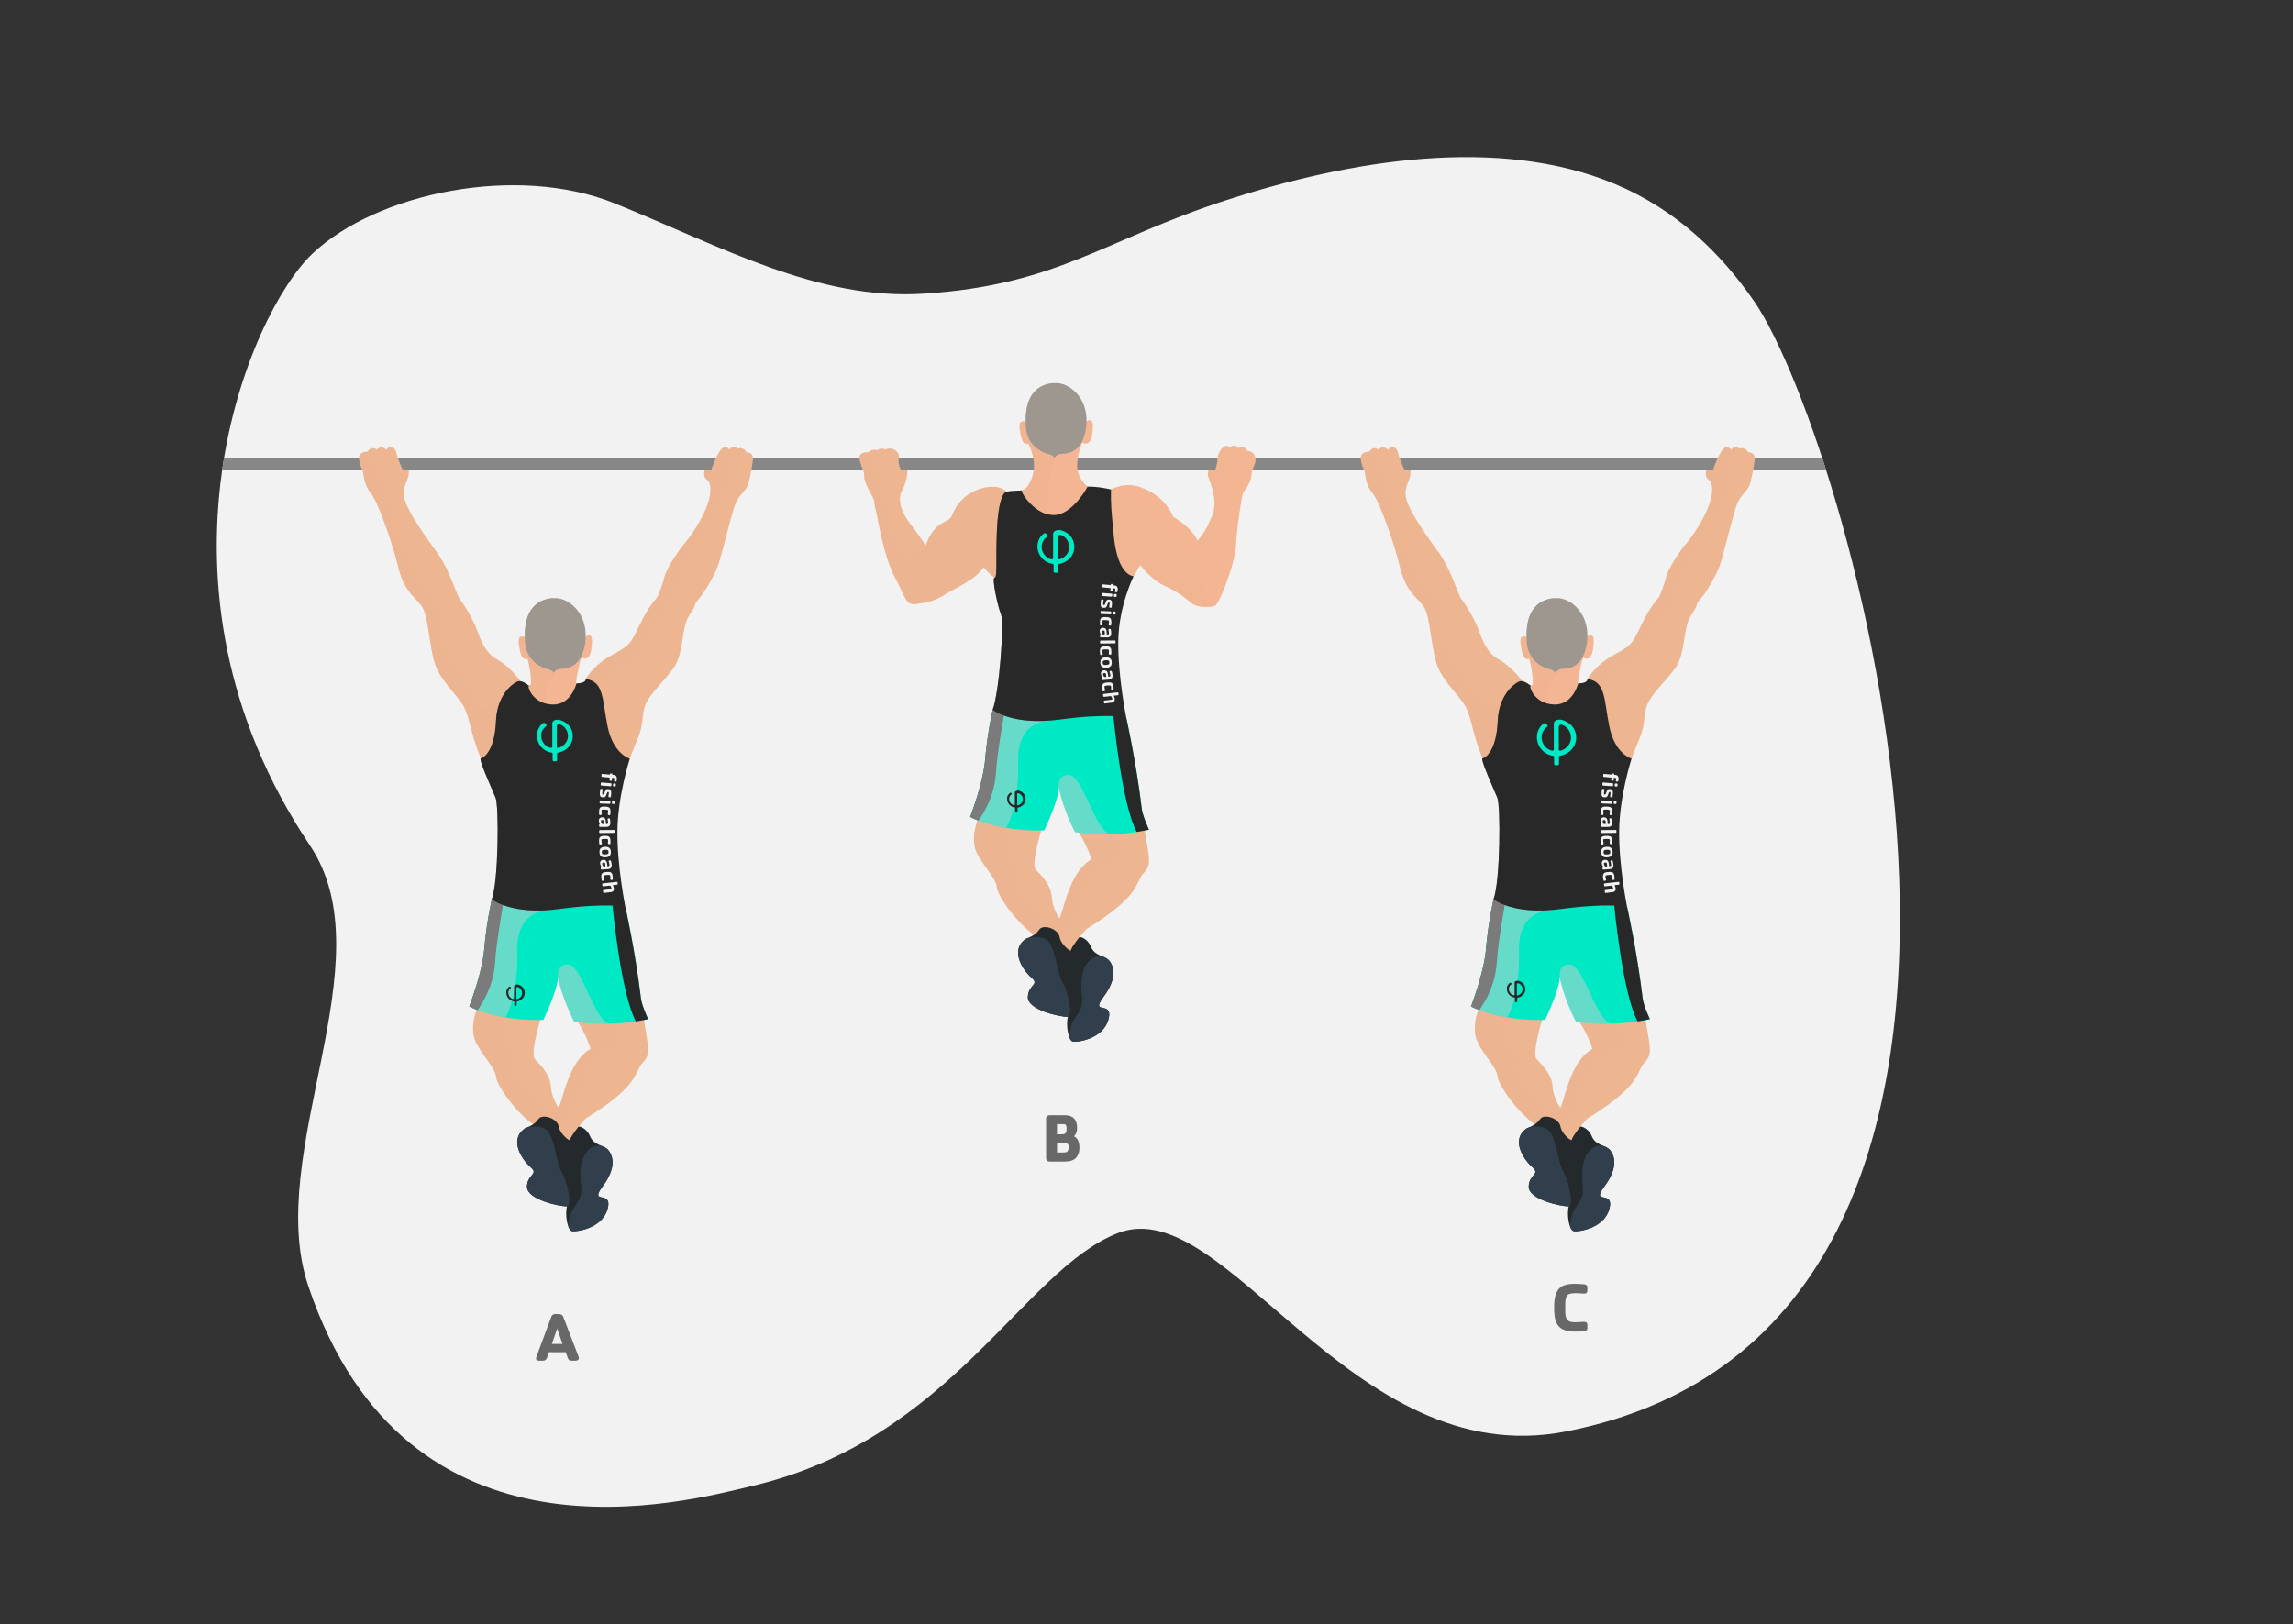 <svg xmlns="http://www.w3.org/2000/svg" xmlns:xlink="http://www.w3.org/1999/xlink" viewBox="0 0 1524.5 1080"><rect x="0" y="0" width="1524.5" height="1080" fill="#333333" stroke="none"/><defs><style>.a,.e{fill:none;}.b{isolation:isolate;}.c{fill:#f2f2f2;}.d{clip-path:url(#a);}.e{stroke:#878787;stroke-linecap:round;stroke-miterlimit:10;stroke-width:8px;}.f{fill:#f4b592;}.g,.i{fill:#edb590;}.h{fill:#24292c;}.i,.l,.m,.p,.q{mix-blend-mode:multiply;}.i,.l,.m,.q{opacity:0.5;}.j{fill:#00e9c5;}.k,.m{fill:#282828;}.l,.r{fill:#cecece;}.n,.p{fill:#9e978f;}.o{fill:#313f4c;}.s{fill:#686868;}</style><clipPath id="a"><path class="a" d="M743.23,820C815,791.94,898.11,979.62,1040.68,952c360-69.75,190.2-657.8,125.65-751.49-21.47-31.16-51-60.78-92.87-78.24C996,90,897.07,106.58,815.44,133.06S703,189.72,613.78,195.3c-70.36,4.39-133.77-31.19-204.94-60-65.35-26.43-158.31-7-201.07,33.34-41.86,39.49-118.55,219.08-1.67,393.66,51.67,77.18-31.07,204-1.14,292.91C270.54,1050.14,456.47,998.49,500.72,988,633.17,956.6,679.9,844.77,743.23,820Z"/></clipPath></defs><g class="b"><path class="c" d="M743.23,820C815,791.94,898.11,979.62,1040.68,952c360-69.75,190.2-657.8,125.65-751.49-21.47-31.16-51-60.78-92.87-78.24C996,90,897.07,106.58,815.44,133.06S703,189.72,613.78,195.3c-70.36,4.39-133.77-31.19-204.94-60-65.35-26.43-158.31-7-201.07,33.34-41.86,39.49-118.55,219.08-1.67,393.66,51.67,77.18-31.07,204-1.14,292.91C270.54,1050.14,456.47,998.49,500.72,988,633.17,956.6,679.9,844.77,743.23,820Z"/><g class="d"><line class="e" x1="146" y1="308.38" x2="1261.25" y2="308.38"/><path class="f" d="M738.64,325.47s8.86-5,18.42-1.87,18.56,9.52,22.88,20c0,0,12.18,6.92,16.31,15.93,0,0,5.25-6.17,7.13-10.86s6-9.75,3.18-21.38S802,317,803.69,312.38h4.37a34.47,34.47,0,0,0,1.56-8c.13-3.63,5.13-10.63,7.63-6.63,0,0,3.25-3.13,5.87.25,0,0,4.26-2.12,6.13,1.88a5.07,5.07,0,0,1,5.25,4.24c1.12,4.63-1.88,5.5-2.5,12s-5.25,10-5.88,12.63-3.81,22.08-4.37,34-11.06,38.83-13.87,40-11.63,1.33-15-1.27-9.19-7.85-18.19-11.79S758,375.69,758,375.69l-4.31,7.5-10.52-.75L733.25,368l1.36-38.06Z"/><path class="g" d="M669.25,326.93s-4.63-5.43-16.25-2.24a29.08,29.08,0,0,0-19.88,17.8c-2.24,6.2-11.43,2.53-17.62,20.3,0,0-5.06-7.73-10.31-14.48s-8.44-14.62-6-21c0,0,4.4-7.23,4-15H599a11.32,11.32,0,0,1-1.41-7.81c.76-4.75-5.12-7.75-9.24-5.38,0,0-1.13-1.87-5.38.26a5.71,5.71,0,0,0-5.75,1.5s-5.87-.63-5.75,3.62,3.25,8.75,3.12,11.75,1.76,7.25,4.76,12.63,1.12,3.24,2.87,10,4.94,29.87,12.81,45.06,7.32,18.7,14.63,17.6,11.43-1.78,18.75-6.32,20.62-10.16,25.5-18a54.07,54.07,0,0,0,7.31,6.93C665.38,387.31,669.25,326.93,669.25,326.93Z"/><path class="h" d="M384.8,749.09s4.95.47,7.58,6.66,9.18,5.63,12,9,6,11.06-3.57,24,6.57,2.06,3.19,15-19.88,15.37-23.44,15-5-11.81-3.56-16.5-2.44-38.06-2.44-38.06l4.5-15.1Z"/><path class="g" d="M317,671.46s-4,9.54-1.76,18.29,14,19.75,14.5,26,13.5,24,24.25,31.5,17.46-10.54,17.46-10.54a29.15,29.15,0,0,1-5.21-14.21c-.5-8-7-14.5-10.5-18s3.5-26.22,3.5-26.22S328.28,663.93,317,671.46Z"/><path class="i" d="M369.11,741.46s-19.11-7.08-26.1-24,5.87-16.13,5.87-16.13c-6.88-3.13-9.76,5.62-12.83-6s0-18.86,0-18.86a34.61,34.61,0,0,0,2.54-5.48c-8.15-2-16.7-2.84-21.58.42,0,0-4,9.54-1.76,18.29s14,19.75,14.5,26,13.5,24,24.25,31.5c7,4.88,12.28-1,15.11-5.79Z"/><path class="g" d="M384,679.25a76.85,76.85,0,0,1,8.75,18.25C379,705.25,375,727.75,372,735.5s-12.75,11-12.75,11l19.5,12c2.25-6,10.75-14.75,10.75-14.75,36.75-22.75,31.5-30.25,38-37.25,5.5-5.93,3.39-9.79.33-30Z"/><path class="i" d="M392.75,697.5C379,705.25,375,727.75,372,735.5a17.53,17.53,0,0,1-6.59,7.8c.27,4.9,1.6,9.34,6,5.78,8.33-6.68,12.66-23.7,17.54-38s21.38-13.5,21.38-13.5c-3.38-2.24-10.88-2.24-10.88-2.24a19.09,19.09,0,0,1,12,0s3-11.26-6.75-14.65a9.1,9.1,0,0,1-3.51-2.55L384,679.25A76.85,76.85,0,0,1,392.75,697.5Z"/><path class="g" d="M346,453s-6.45-9.5-15.95-14.75-11.75-18-15.5-25.25-6.5-11.62-8.75-14.44-7.13-20.06-15.19-31.12S269.38,338,268.62,329.75s3.57-9.75,3.19-17.44h-4.06s-3.25-6.69-4.25-11.19-5.25-4.74-6.5-1.87c0,0-3.38-3.87-6.5-.13,0,0-3.25-3.24-6,1.26,0,0-6-.26-5.75,4.5s2.63,7.37,3,11A23,23,0,0,0,247,328.5c3.88,5,13.19,29.75,17.88,48.88s13.87,20.43,17.06,28.68,3.75,24.75,7.5,36,16.5,21.75,19.87,29.63,4.19,17.69,10.44,32.56,18.44-20,18.44-20Z"/><path class="i" d="M333.19,465c-15.31,18.21-17.69-3.59-33.07-23.85s-3-32.62-16.5-47.24-22.5-41.26-25.12-52.13-5.62-24.75-9.75-31.13A14.67,14.67,0,0,1,247,298.14a4.75,4.75,0,0,0-2.47,2.24s-6-.26-5.75,4.5,2.63,7.37,3,11A23,23,0,0,0,247,328.5c3.88,5,13.19,29.75,17.88,48.88s13.87,20.43,17.06,28.68,3.75,24.75,7.5,36,16.5,21.75,19.87,29.63,4.19,17.69,10.44,32.56c4.1,9.75,10.75-1.88,14.84-11C338.86,475.34,342.78,453.55,333.19,465Z"/><path class="g" d="M389.37,451.5A49,49,0,0,1,406.25,436c11.5-6.5,12.25-6.25,18.5-19.25s10-16.75,11.75-19S440.75,387.5,442,383s8-15.5,13.5-22,15.75-22.25,16.75-33.5-5.69-6.38-3.69-15.12H473s5.06-15.07,8.81-14.88,2.81,2.06,2.81,2.06,2.63-4.31,5.63-1.12a4.42,4.42,0,0,1,6,2.44s4.87-.76,4.31,5.06a113.74,113.74,0,0,1-3,15.56c-1.12,4.88-6.56,7.31-9.18,15s-8.63,32.81-11.07,39.75-9.75,18.94-13.12,22.5-.19,2.06-5.81,10.31-3.57,25.5-10.5,35.06-17.26,18.57-19.32,26.26-.56,11.24-4.87,21.56-4.94,12.56-4.94,12.56l-8.75-.94-10.88-25.12Z"/><path class="j" d="M426.12,663.88c-3.74-31.5-10.37-60.88-10.37-60.88s-28.69-13.33-40.53-3.2l0-.3L327,598a269.84,269.84,0,0,0-5,32.75c-1.25,16-10,38.5-10,38.5s17.75,9.75,49.25,9c0,0,9.75-20.25,9.75-28.75,2.5,14,10.74,29.82,10.74,29.82a140.18,140.18,0,0,0,49.17-1.57S426.7,668.7,426.12,663.88Z"/><path class="k" d="M327,598a269.84,269.84,0,0,0-5,32.75c-1.25,16-10,38.5-10,38.5a48.6,48.6,0,0,0,5.61,2.44c9.48-14.05,11.12-24.52,11.77-34.43.58-9,4.11-30.08,5.65-39Z"/><path class="i" d="M490.25,298.44c-3-3.19-5.63,1.12-5.63,1.12s.94-1.87-2.81-2.06S473,312.38,473,312.38h-4.44c-2,8.74,4.69,3.87,3.69,15.12S461,354.5,455.5,361s-12.25,17.5-13.5,22-3.75,12.5-5.5,14.75-5.5,6-11.75,19-7,12.75-18.5,19.25a49,49,0,0,0-16.88,15.5l3.9,10.77a27.55,27.55,0,0,0,4.63-5.7c18.27-28.06,17-2.69,27.48-26.69s17.62-21.76,22.12-39,25.88-50.26,31.12-59.26,1.13-14.24,4.88-24.37S490.25,298.44,490.25,298.44Z"/><path class="k" d="M426.12,663.88c-3.74-31.5-10.37-60.88-10.37-60.88s-2-.94-5.21-2.13l-3.3,1.33s5.39,58.3,15.51,77h0c5.14-.75,8.16-1.5,8.16-1.5S426.7,668.7,426.12,663.88Z"/><path class="l" d="M343.87,633.12c-.87-29.62,21.88-27.63,21.88-27.63-5.54-1.44-8.78-3.73-10.55-6.61L327,598a269.84,269.84,0,0,0-5,32.75c-1.25,16-10,38.5-10,38.5s8.46,4.64,24.05,7.27C336.06,676.51,344.75,662.73,343.87,633.12Z"/><path class="k" d="M351.78,456.12s-4.29-3.62-6.91-3.12-14.37,7.75-15.12,26.75-8,24.5-10,24.5,7.5,20.75,9.75,26.25,2,55.25-2.5,67.5c0,0,13,10.75,44.75,6.5s44-1.5,44-1.5-5.5-27-5.25-50.5,8.25-48,8.25-48-11-3-14.75-21.25-2.25-30-14.63-31.75c0,0,.88,2.75-6.12,3S351.78,456.12,351.78,456.12Z"/><path class="m" d="M351.78,456.12s-4.29-3.62-6.91-3.12-14.37,7.75-15.12,26.75-8,24.5-10,24.5,7.5,20.75,9.75,26.25,2,55.25-2.5,67.5c0,0,11.09,9.15,37.76,7.22-22.47-6.61-3.95-28.23-8.5-46.34-4.61-18.38-2.88-27,8.74-41.63s1-31.75-1.75-48.73c-1.14-7-.6-10.7.46-13Z"/><path class="f" d="M349,423.75s-5-2.75-4,4.5,2.25,11,5.75,9.75c0,0,2.75,9.75,2.25,16.75,0,0,.19,1-1.22,1.37s2.47,11.76,15.22,12.38,16.25-14,16.25-14-.37-.38,0-2.62,2.37-13.88,3.63-14.5c0,0,4.87,3.37,6.24-5.5s-.25-10.9-3.75-8.64S349,423.75,349,423.75Z"/><path class="i" d="M345,428.25c1,7.25,2.25,11,5.75,9.75,0,0,2.75,9.75,2.25,16.75,0,0,.19,1-1.22,1.37-1.25.34,1.7,9.41,11.38,11.82-2.49-16.32,4.35-13.77,4.84-20.44s-8-7-11.25-22.25c-.09-.4-.15-.8-.22-1.2-4.45-.15-7.53-.3-7.53-.3S344,421,345,428.25Z"/><path class="n" d="M349.25,427.5s0,12.75,14.25,17.25c0,0,4.25.75,4.5,2.75a6.69,6.69,0,0,1,5.5-2.75c3.75,0,14.25-1.5,15.75-19.25s-11-27.75-20-27.75S347,402.5,349.25,427.5Z"/><path class="h" d="M349.44,750.12s6-1.87,8.44-5.81,12.58-.78,13.58,4.77,7.29,9.42,7.29,9.42l2-3.87s2.63.56,0,7.49-.76,12.19-.38,18.76,2.24,21.37-3.38,21.37-26.81-4.69-26.62-13.13,8.06-8.06,2.43-12.93S337.78,757.65,349.44,750.12Z"/><path class="o" d="M373.44,779.38c-3.56-5.82-4.13-19.5-8.63-26.26-4.25-6.38-14.21-3.37-15.27-3l-.1,0c-11.66,7.53-2.25,21.19,3.37,26.07s-2.25,4.5-2.43,12.93,21,13.13,26.62,13.13C380.56,801.12,377,785.19,373.44,779.38Z"/><path class="o" d="M404.38,764.75a10.31,10.31,0,0,0-4.07-2.58,9.21,9.21,0,0,0-9.41,3c-4.15,4.69-5.84,11.07-4.52,23.82S378.43,800,378,816h0c.66,1.56,1.52,2.62,2.56,2.73,3.56.37,20.06-2.06,23.44-15s-12.75-2.06-3.19-15S407.19,768.12,404.38,764.75Z"/><path class="p" d="M349.25,427.5s0,12.75,14.25,17.25c0,0,4.25.75,4.5,2.75.5-6.75-8-7-11.25-22.25s10.73-27.44,10.73-27.44h0C358.62,398.44,347.14,404.09,349.25,427.5Z"/><g class="q"><path class="r" d="M371,649.5l-.1,1.63A16.15,16.15,0,0,0,371,649.5Z"/><path class="r" d="M378,641.38c-8.38-.38-7,8.12-7,8.12,2.5,14,10.74,29.82,10.74,29.82a135.77,135.77,0,0,0,23,1.41C395,677.34,386.37,641.75,378,641.38Z"/></g><path class="c" d="M408.27,519.3a3.65,3.65,0,0,1,.13-.55,5.52,5.52,0,0,0,.11-.71c0-.17,0-.44-.1-.56a4.92,4.92,0,0,0-1.48-.23c-.05.5-.09,1-.13,1.5,0,.33-.1.5-.46.47l-.58-.05c-.44,0-.56-.15-.52-.59s.08-1,.13-1.48l-4.88-.44c-.39,0-.66-.12-.62-.6l.09-1c0-.41.28-.43.62-.4l4.95.47c0-.15,0-.31.05-.46,0-.33.28-.34.55-.31l.64.06c.52,0,.37.46.34.86l.6,0a2.85,2.85,0,0,1,1.71.56,3,3,0,0,1,.64,2.65c0,.29-.09,1-.4,1.22a.58.58,0,0,1-.32,0h-.1C408.94,519.81,408.23,519.75,408.27,519.3Zm-.7,3.05c0-.19,0-.38,0-.57.05-.54.14-.79.74-.75l.52,0c.47,0,.64.25.6.71,0,.24,0,.47-.05.71a.6.6,0,0,1-.61.56h-.09l-.52,0C407.78,523,407.54,522.82,407.57,522.35Zm-8.19-.62c0-.19,0-.38.05-.58,0-.55.14-.81.73-.76l5.81.45c.47,0,.63.25.6.72l-.06.71a.59.59,0,0,1-.6.57h-.1l-5.8-.43c-.42,0-.66-.19-.63-.67Z"/><path class="c" d="M398.83,527.25a16.12,16.12,0,0,1,.24-2.19c.1-.46.3-.42.72-.39l.27,0c.32,0,.68.08.65.49a7.27,7.27,0,0,1-.14.79c-.08.52-.14,1-.17,1.59s0,.77.5.8a.85.85,0,0,0,.5-.06,10.88,10.88,0,0,0,.69-1.68,8.26,8.26,0,0,1,.4-.85,1.61,1.61,0,0,1,1.75-1c2.3.15,2.16,1.72,2.05,3.57a10.36,10.36,0,0,1-.1,1.12c-.07.54-.19.75-.77.72s-.92,0-.89-.61c0-.26.07-.53.1-.79a12.1,12.1,0,0,0,.14-1.21c0-.57.12-.88-.53-.92a.39.39,0,0,0-.3.06,8.49,8.49,0,0,0-.8,1.87c-.45,1.17-.87,1.71-2.18,1.64C398.94,530.16,398.72,529.15,398.83,527.25Z"/><path class="c" d="M406.88,534l0-.56c0-.54.11-.8.7-.77l.53,0c.47,0,.64.23.62.69l0,.71a.59.59,0,0,1-.6.57h-.08l-.52,0C407.11,534.63,406.86,534.46,406.88,534Zm-8.2-.35,0-.57c0-.56.11-.81.7-.79l5.82.27c.48,0,.64.23.62.69l0,.72a.59.59,0,0,1-.6.57h-.08l-5.81-.23c-.42,0-.67-.17-.65-.65Z"/><path class="c" d="M398.31,541.08c0-.44,0-.88,0-1.31.09-3,1.12-3.49,3.89-3.39s3.76.64,3.68,3.58a11,11,0,0,1-.1,1.28c-.06.45,0,.83-.53.82h0c-.37,0-1.17,0-1.15-.57a3.81,3.81,0,0,1,.07-.59,13.9,13.9,0,0,0,.16-1.43c0-.64-.1-.76-.68-.91a6.8,6.8,0,0,0-1.49-.16,11.39,11.39,0,0,0-1.43,0c-.68.05-.76.28-.77,1a10.13,10.13,0,0,0,.08,1.46,4,4,0,0,1,0,.6.46.46,0,0,1-.15.37,2.87,2.87,0,0,1-1,.16C398.32,541.92,398.35,541.56,398.31,541.08Z"/><path class="c" d="M398.35,549.29v-.86c0-.36.22-.45.54-.45a4.27,4.27,0,0,1-.72-2.28,2,2,0,0,1,2.25-2.17c1.63,0,2.17,1,2.31,2.51a14,14,0,0,1,.1,1.94c.6,0,1.44.09,1.44-.76A10,10,0,0,0,404,545a1.14,1.14,0,0,1,0-.37c0-.53.52-.43.9-.42a.54.54,0,0,1,.62.43,11.42,11.42,0,0,1,.27,2.48,3,3,0,0,1-.69,2.16,3.53,3.53,0,0,1-2.42.58H399C398.56,549.91,398.35,549.75,398.35,549.29Zm3.15-1.3c0-.25,0-.51,0-.75a7.7,7.7,0,0,0,0-1c-.09-.64-.29-.9-.94-.91-.36,0-1,.06-1,.56a3.53,3.53,0,0,0,.73,2.06Z"/><path class="c" d="M398.37,553.37v-.55c0-.56.06-.82.66-.83l9-.07c.47,0,.64.19.64.66,0,.22,0,.45,0,.67a.57.57,0,0,1-.54.6H408l-9,.12C398.63,554,398.38,553.85,398.37,553.37Z"/><path class="c" d="M398.4,560.75c0-.43-.09-.87-.1-1.31-.08-3,.93-3.53,3.7-3.58s3.8.43,3.87,3.37c0,.43,0,.86,0,1.28s0,.83-.48.85h0c-.38,0-1.17,0-1.19-.51,0-.19,0-.39,0-.59a11.32,11.32,0,0,0,.08-1.43c0-.63-.14-.75-.72-.87a6.87,6.87,0,0,0-1.5-.08,13.94,13.94,0,0,0-1.43.1c-.67.07-.74.31-.72,1a11.69,11.69,0,0,0,.16,1.45,4.11,4.11,0,0,1,.08.6.4.4,0,0,1-.14.37,2.72,2.72,0,0,1-1,.22C398.45,561.6,398.47,561.23,398.4,560.75Z"/><path class="c" d="M398.58,566.82c-.13-2.57,1.28-3.6,3.62-3.69s3.82.79,3.94,3.32-1.25,3.53-3.61,3.67S398.7,569.42,398.58,566.82Zm5.56,1c.48-.3.44-.76.42-1.27s-.05-1-.54-1.22a3.83,3.83,0,0,0-1.74-.22,3.76,3.76,0,0,0-1.72.38c-.45.29-.43.77-.4,1.27s0,1,.52,1.24a3.73,3.73,0,0,0,1.75.18,4.06,4.06,0,0,0,1.71-.35Z"/><path class="c" d="M399.46,577.72c0-.29,0-.58-.07-.86s.19-.46.51-.49a4.16,4.16,0,0,1-.9-2.22,2,2,0,0,1,2.08-2.33c1.63-.11,2.24.85,2.49,2.32a13.84,13.84,0,0,1,.26,1.92c.6,0,1.44,0,1.37-.86a9.89,9.89,0,0,0-.46-2.16,1.35,1.35,0,0,1-.07-.36c0-.53.49-.47.87-.49a.54.54,0,0,1,.65.38,10.61,10.61,0,0,1,.46,2.45,3,3,0,0,1-.52,2.2,3.49,3.49,0,0,1-2.37.77l-3.61.29C399.72,578.31,399.5,578.18,399.46,577.72Zm3-1.53c0-.24,0-.5,0-.75a7.47,7.47,0,0,0-.12-1c-.13-.64-.35-.88-1-.83-.36,0-1,.13-1,.63a3.46,3.46,0,0,0,.89,2Z"/><path class="c" d="M400,585a11.14,11.14,0,0,1-.19-1.29c-.28-3,.69-3.59,3.45-3.82s3.82.17,4.09,3.1c0,.43.05.85.05,1.28s.07.83-.42.88h0c-.38,0-1.17.12-1.22-.42q0-.3,0-.6a11.37,11.37,0,0,0,0-1.43c-.06-.64-.19-.75-.79-.82a7.42,7.42,0,0,0-1.49,0c-.48.05-.95.11-1.42.19-.67.13-.72.37-.66,1a11.41,11.41,0,0,0,.26,1.44q.07.3.12.6a.48.48,0,0,1-.11.38,2.9,2.9,0,0,1-1,.28C400.08,585.85,400.08,585.49,400,585Z"/><path class="c" d="M401,593.3c0-.27-.07-.54-.1-.81-.05-.44.22-.59.6-.63l3.79-.45c.21,0,1-.09,1.15-.24a.63.63,0,0,0,.06-.5,3.3,3.3,0,0,0-.89-1.76l-4.4.49c-.42.05-.68,0-.74-.52,0-.27-.05-.54-.08-.81-.05-.42.16-.58.52-.62l9-1c.48,0,.66.12.71.59,0,.22.05.44.07.67a.55.55,0,0,1-.47.64h-.1l-2.74.3a5,5,0,0,1,.73,2,2,2,0,0,1-1.83,2.57l-4.54.56C401.34,593.86,401.07,593.77,401,593.3Z"/><path class="j" d="M368.63,479a2.27,2.27,0,0,0-1.43,2h0l0,15.6a.8.8,0,0,1-.83.77l-.24,0a8.45,8.45,0,0,1-6.33-8v-.47a2.11,2.11,0,0,1,0-.25v-.07a4.92,4.92,0,0,1,.1-.67v-.07l.06-.29a.09.09,0,0,0,0-.05c.06-.22.13-.44.2-.67l0,0a1.66,1.66,0,0,1,.12-.31h0a4.63,4.63,0,0,1,.29-.64l0,0c.1-.21.22-.41.34-.61h0l.18-.27,0,0,.17-.25,0,0,.2-.26.07-.07a9.51,9.51,0,0,1,1-1c.15-.13.31-.25.47-.37a.89.89,0,0,0,.2-1.3l-.09-.1-.73-.68a1,1,0,0,0-1.32-.07,11.46,11.46,0,0,0-1.55,1.4h0l0,0c-.1.12-.21.22-.31.35h0l-.28.35,0,.06-.49.74,0,.07a9,9,0,0,0-.46.79l0,.08-.18.37,0,0a3,3,0,0,0-.18.41l0,.09c0,.12-.09.24-.14.37l0,.06c-.05.14-.09.28-.14.42l0,.08c0,.12-.07.25-.1.37a.32.32,0,0,1,0,.09c0,.15-.07.29-.09.45v.06c0,.13-.05.27-.07.39a.43.43,0,0,1,0,.11c0,.15,0,.3-.05.44v.05a2.83,2.83,0,0,0,0,.41v.58h0a11.38,11.38,0,0,0,9.7,11,.8.8,0,0,1,.69.77l0,4.21a.81.81,0,0,0,.82.78h1.33a.8.8,0,0,0,.83-.77h0v-4.22a.81.81,0,0,1,.67-.75,12.19,12.19,0,0,0,6.27-3.06,11.49,11.49,0,0,0,1.84-2.23,10.78,10.78,0,0,0-4.18-15.29,12.91,12.91,0,0,0-2.42-1A5.54,5.54,0,0,0,368.63,479ZM376.72,493a8.83,8.83,0,0,1-5.52,4.35.83.83,0,0,1-1-.52.56.56,0,0,1,0-.22l0-13.72a1.39,1.39,0,0,1,1.44-1.33,1.66,1.66,0,0,1,.54.1,8.17,8.17,0,0,1,4.75,10.93l-.19.39Z"/><path class="h" d="M1050.8,749.09s5,.47,7.58,6.66,9.18,5.63,12,9,6,11.06-3.57,24,6.57,2.06,3.19,15-19.88,15.37-23.44,15-5-11.81-3.56-16.5-2.44-38.06-2.44-38.06l4.5-15.1Z"/><path class="g" d="M983,671.46s-4,9.54-1.76,18.29,14,19.75,14.5,26,13.5,24,24.25,31.5,17.46-10.54,17.46-10.54a29.15,29.15,0,0,1-5.21-14.21c-.5-8-7-14.5-10.5-18s3.5-26.22,3.5-26.22S994.28,663.93,983,671.46Z"/><path class="i" d="M1035.11,741.46s-19.11-7.08-26.1-24,5.87-16.13,5.87-16.13c-6.88-3.13-9.76,5.62-12.83-6s0-18.86,0-18.86a34.61,34.61,0,0,0,2.54-5.48c-8.15-2-16.7-2.84-21.58.42,0,0-4,9.54-1.76,18.29s14,19.75,14.5,26,13.5,24,24.25,31.5c7,4.88,12.28-1,15.11-5.79Z"/><path class="g" d="M1050,679.25a76.85,76.85,0,0,1,8.75,18.25c-13.75,7.75-17.75,30.25-20.75,38s-12.75,11-12.75,11l19.5,12c2.25-6,10.75-14.75,10.75-14.75,36.75-22.75,31.5-30.25,38-37.25,5.5-5.93,3.39-9.79.33-30Z"/><path class="i" d="M1058.75,697.5c-13.75,7.75-17.75,30.25-20.75,38a17.53,17.53,0,0,1-6.59,7.8c.27,4.9,1.6,9.34,6,5.78,8.33-6.68,12.66-23.7,17.54-38s21.38-13.5,21.38-13.5c-3.38-2.24-10.88-2.24-10.88-2.24a19.09,19.09,0,0,1,12,0s3-11.26-6.75-14.65a9.1,9.1,0,0,1-3.51-2.55L1050,679.25A76.85,76.85,0,0,1,1058.75,697.5Z"/><path class="g" d="M1012,453s-6.45-9.5-16-14.75-11.75-18-15.5-25.25-6.5-11.62-8.75-14.44-7.13-20.06-15.19-31.12S935.38,338,934.62,329.75s3.57-9.75,3.19-17.44h-4.06s-3.25-6.69-4.25-11.19-5.25-4.74-6.5-1.87c0,0-3.38-3.87-6.5-.13,0,0-3.25-3.24-6,1.26,0,0-6-.26-5.75,4.5s2.63,7.37,3,11A23,23,0,0,0,913,328.5c3.88,5,13.19,29.75,17.88,48.88s13.87,20.43,17.06,28.68,3.75,24.75,7.5,36,16.5,21.75,19.87,29.63,4.19,17.69,10.44,32.56,18.44-20,18.44-20Z"/><path class="i" d="M999.19,465c-15.31,18.21-17.69-3.59-33.07-23.85s-3-32.62-16.5-47.24-22.5-41.26-25.12-52.13-5.62-24.75-9.75-31.13A14.67,14.67,0,0,1,913,298.14a4.75,4.75,0,0,0-2.47,2.24s-6-.26-5.75,4.5,2.63,7.37,3,11A23,23,0,0,0,913,328.5c3.88,5,13.19,29.75,17.88,48.88s13.87,20.43,17.06,28.68,3.75,24.75,7.5,36,16.5,21.75,19.87,29.63,4.19,17.69,10.44,32.56c4.1,9.75,10.75-1.88,14.84-11C1004.86,475.34,1008.78,453.55,999.19,465Z"/><path class="g" d="M1055.37,451.5a49,49,0,0,1,16.88-15.5c11.5-6.5,12.25-6.25,18.5-19.25s10-16.75,11.75-19,4.25-10.25,5.5-14.75,8-15.5,13.5-22,15.75-22.25,16.75-33.5-5.69-6.38-3.69-15.12H1139s5.06-15.07,8.81-14.88,2.81,2.06,2.81,2.06,2.63-4.31,5.63-1.12a4.42,4.42,0,0,1,6,2.44s4.87-.76,4.31,5.06a113.74,113.74,0,0,1-3,15.56c-1.12,4.88-6.56,7.31-9.18,15s-8.63,32.81-11.07,39.75-9.75,18.94-13.12,22.5-.19,2.06-5.81,10.31-3.57,25.5-10.5,35.06-17.26,18.57-19.32,26.26-.56,11.24-4.87,21.56-4.94,12.56-4.94,12.56l-8.75-.94-10.88-25.12Z"/><path class="j" d="M1092.12,663.88c-3.74-31.5-10.37-60.88-10.37-60.88s-28.69-13.33-40.53-3.2l0-.3L993,598a269.84,269.84,0,0,0-5,32.75c-1.25,16-10,38.5-10,38.5s17.75,9.75,49.25,9c0,0,9.75-20.25,9.75-28.75,2.5,14,10.74,29.82,10.74,29.82a140.18,140.18,0,0,0,49.17-1.57S1092.7,668.7,1092.12,663.88Z"/><path class="k" d="M993,598a269.84,269.84,0,0,0-5,32.75c-1.25,16-10,38.5-10,38.5a48.6,48.6,0,0,0,5.61,2.44c9.48-14.05,11.12-24.52,11.77-34.43.58-9,4.11-30.08,5.65-39Z"/><path class="i" d="M1156.25,298.44c-3-3.19-5.63,1.12-5.63,1.12s.94-1.87-2.81-2.06-8.81,14.88-8.81,14.88h-4.44c-2,8.74,4.69,3.87,3.69,15.12s-11.25,27-16.75,33.5-12.25,17.5-13.5,22-3.75,12.5-5.5,14.75-5.5,6-11.75,19-7,12.75-18.5,19.25a49,49,0,0,0-16.88,15.5l3.9,10.77a27.55,27.55,0,0,0,4.63-5.7c18.27-28.06,17-2.69,27.48-26.69s17.62-21.76,22.12-39,25.88-50.26,31.12-59.26,1.13-14.24,4.88-24.37S1156.25,298.44,1156.25,298.44Z"/><path class="k" d="M1092.12,663.88c-3.74-31.5-10.37-60.88-10.37-60.88s-2-.94-5.21-2.13l-3.3,1.33s5.39,58.3,15.51,77h0c5.14-.75,8.16-1.5,8.16-1.5S1092.7,668.7,1092.12,663.88Z"/><path class="l" d="M1009.87,633.12c-.87-29.62,21.88-27.63,21.88-27.63-5.54-1.44-8.78-3.73-10.55-6.61L993,598a269.84,269.84,0,0,0-5,32.75c-1.25,16-10,38.5-10,38.5s8.46,4.64,24,7.27C1002.06,676.51,1010.75,662.73,1009.87,633.12Z"/><path class="k" d="M1017.78,456.12s-4.29-3.62-6.91-3.12-14.37,7.75-15.12,26.75-8,24.5-10,24.5,7.5,20.75,9.75,26.25,2,55.25-2.5,67.5c0,0,13,10.75,44.75,6.5s44-1.5,44-1.5-5.5-27-5.25-50.5,8.25-48,8.25-48-11-3-14.75-21.25-2.25-30-14.63-31.75c0,0,.88,2.75-6.12,3S1017.78,456.12,1017.78,456.12Z"/><path class="m" d="M1017.78,456.12s-4.29-3.62-6.91-3.12-14.37,7.75-15.12,26.75-8,24.5-10,24.5,7.5,20.75,9.75,26.25,2,55.25-2.5,67.5c0,0,11.09,9.15,37.76,7.22-22.47-6.61-4-28.23-8.5-46.34-4.61-18.38-2.88-27,8.74-41.63s1-31.75-1.75-48.73c-1.14-7-.6-10.7.46-13Z"/><path class="f" d="M1015,423.75s-5-2.75-4,4.5,2.25,11,5.75,9.75c0,0,2.75,9.75,2.25,16.75,0,0,.19,1-1.22,1.37s2.47,11.76,15.22,12.38,16.25-14,16.25-14-.37-.38,0-2.62,2.37-13.88,3.63-14.5c0,0,4.87,3.37,6.24-5.5s-.25-10.9-3.75-8.64S1015,423.75,1015,423.75Z"/><path class="i" d="M1011,428.25c1,7.25,2.25,11,5.75,9.75,0,0,2.75,9.75,2.25,16.75,0,0,.19,1-1.22,1.37-1.25.34,1.7,9.41,11.38,11.82-2.49-16.32,4.35-13.77,4.84-20.44s-8-7-11.25-22.25c-.09-.4-.15-.8-.22-1.2-4.45-.15-7.53-.3-7.53-.3S1010,421,1011,428.25Z"/><path class="n" d="M1015.25,427.5s0,12.75,14.25,17.25c0,0,4.25.75,4.5,2.75a6.69,6.69,0,0,1,5.5-2.75c3.75,0,14.25-1.5,15.75-19.25s-11-27.75-20-27.75S1013,402.5,1015.25,427.5Z"/><path class="h" d="M1015.44,750.12s6-1.87,8.44-5.81,12.58-.78,13.58,4.77,7.29,9.42,7.29,9.42l2-3.87s2.63.56,0,7.49-.76,12.19-.38,18.76,2.24,21.37-3.38,21.37-26.81-4.69-26.62-13.13,8.06-8.06,2.43-12.93S1003.78,757.65,1015.44,750.12Z"/><path class="o" d="M1039.44,779.38c-3.56-5.82-4.13-19.5-8.63-26.26-4.25-6.38-14.21-3.37-15.27-3l-.1,0c-11.66,7.53-2.25,21.19,3.37,26.07s-2.25,4.5-2.43,12.93,21,13.13,26.62,13.13C1046.56,801.12,1043,785.19,1039.44,779.38Z"/><path class="o" d="M1070.38,764.75a10.31,10.31,0,0,0-4.07-2.58,9.21,9.21,0,0,0-9.41,3c-4.15,4.69-5.84,11.07-4.52,23.82s-8,11-8.38,27.08h0c.66,1.56,1.52,2.62,2.56,2.73,3.56.37,20.06-2.06,23.44-15s-12.75-2.06-3.19-15S1073.19,768.12,1070.38,764.75Z"/><path class="p" d="M1015.25,427.5s0,12.75,14.25,17.25c0,0,4.25.75,4.5,2.75.5-6.75-8-7-11.25-22.25s10.73-27.44,10.73-27.44h0C1024.62,398.44,1013.14,404.09,1015.25,427.5Z"/><g class="q"><path class="r" d="M1037,649.5l-.1,1.63A16.15,16.15,0,0,0,1037,649.5Z"/><path class="r" d="M1044,641.38c-8.38-.38-7,8.12-7,8.12,2.5,14,10.74,29.82,10.74,29.82a135.77,135.77,0,0,0,23,1.41C1061,677.34,1052.37,641.75,1044,641.38Z"/></g><path class="c" d="M1074.27,519.3a3.65,3.65,0,0,1,.13-.55,5.52,5.52,0,0,0,.11-.71c0-.17,0-.44-.1-.56a4.92,4.92,0,0,0-1.48-.23c0,.5-.09,1-.13,1.5,0,.33-.1.5-.46.47l-.58-.05c-.44,0-.56-.15-.52-.59s.08-1,.13-1.48l-4.88-.44c-.39,0-.66-.12-.62-.6l.09-1c0-.41.28-.43.62-.4l5,.47c0-.15,0-.31,0-.46,0-.33.28-.34.55-.31l.64.06c.52,0,.37.46.34.86l.6,0a2.85,2.85,0,0,1,1.71.56,3,3,0,0,1,.64,2.65c0,.29-.09,1-.4,1.22a.58.58,0,0,1-.32,0h-.1C1074.94,519.81,1074.23,519.75,1074.27,519.3Zm-.7,3.05c0-.19,0-.38,0-.57.05-.54.14-.79.74-.75l.52,0c.47,0,.64.25.6.71,0,.24,0,.47,0,.71a.6.6,0,0,1-.61.56h-.09l-.52,0C1073.78,523,1073.54,522.82,1073.57,522.35Zm-8.19-.62c0-.19,0-.38,0-.58,0-.55.14-.81.73-.76l5.81.45c.47,0,.63.25.6.72l-.06.71a.59.59,0,0,1-.6.57h-.1l-5.8-.43c-.42,0-.66-.19-.63-.67Z"/><path class="c" d="M1064.83,527.25a16.12,16.12,0,0,1,.24-2.19c.1-.46.3-.42.72-.39l.27,0c.32,0,.68.08.65.49a7.27,7.27,0,0,1-.14.79c-.08.52-.14,1-.17,1.59s-.05.77.5.8a.85.85,0,0,0,.5-.06,10.88,10.88,0,0,0,.69-1.68,8.26,8.26,0,0,1,.4-.85,1.61,1.61,0,0,1,1.75-1c2.3.15,2.16,1.72,2,3.57a10.36,10.36,0,0,1-.1,1.12c-.07.54-.19.75-.77.72s-.92,0-.89-.61c0-.26.07-.53.1-.79a12.1,12.1,0,0,0,.14-1.21c0-.57.12-.88-.53-.92a.39.39,0,0,0-.3.06,8.49,8.49,0,0,0-.8,1.87c-.45,1.17-.87,1.71-2.18,1.64C1064.94,530.16,1064.72,529.15,1064.83,527.25Z"/><path class="c" d="M1072.88,534l0-.56c0-.54.11-.8.7-.77l.53,0c.47,0,.64.23.62.69l0,.71a.59.59,0,0,1-.6.57h-.08l-.52,0C1073.11,534.63,1072.86,534.46,1072.88,534Zm-8.2-.35,0-.57c0-.56.11-.81.7-.79l5.82.27c.48,0,.64.23.62.69l0,.72a.59.59,0,0,1-.6.57h-.08l-5.81-.23c-.42,0-.67-.17-.65-.65Z"/><path class="c" d="M1064.31,541.08c0-.44,0-.88,0-1.31.09-3,1.12-3.49,3.89-3.39s3.76.64,3.68,3.58a11,11,0,0,1-.1,1.28c-.06.45,0,.83-.53.82h0c-.37,0-1.17,0-1.15-.57a3.81,3.81,0,0,1,.07-.59,13.9,13.9,0,0,0,.16-1.43c0-.64-.1-.76-.68-.91a6.8,6.8,0,0,0-1.49-.16,11.39,11.39,0,0,0-1.43,0c-.68.05-.76.28-.77,1a10.13,10.13,0,0,0,.08,1.46,4,4,0,0,1,0,.6.46.46,0,0,1-.15.37,2.87,2.87,0,0,1-1,.16C1064.32,541.92,1064.35,541.56,1064.31,541.08Z"/><path class="c" d="M1064.35,549.29v-.86c0-.36.22-.45.54-.45a4.27,4.27,0,0,1-.72-2.28,2,2,0,0,1,2.25-2.17c1.63,0,2.17,1,2.31,2.51a14,14,0,0,1,.1,1.94c.6,0,1.44.09,1.44-.76A10,10,0,0,0,1070,545a1.14,1.14,0,0,1,0-.37c0-.53.52-.43.9-.42a.54.54,0,0,1,.62.43,11.42,11.42,0,0,1,.27,2.48,3,3,0,0,1-.69,2.16,3.53,3.53,0,0,1-2.42.58H1065C1064.56,549.91,1064.35,549.75,1064.35,549.29Zm3.15-1.3c0-.25,0-.51,0-.75a7.7,7.7,0,0,0,0-1c-.09-.64-.29-.9-.94-.91-.36,0-1,.06-1,.56a3.53,3.53,0,0,0,.73,2.06Z"/><path class="c" d="M1064.37,553.37v-.55c0-.56.06-.82.66-.83l9-.07c.47,0,.64.19.64.66,0,.22,0,.45,0,.67a.57.57,0,0,1-.54.6H1074l-9,.12C1064.63,554,1064.38,553.85,1064.37,553.37Z"/><path class="c" d="M1064.4,560.75c-.05-.43-.09-.87-.1-1.31-.08-3,.93-3.53,3.7-3.58s3.8.43,3.87,3.37c0,.43,0,.86,0,1.28s0,.83-.48.85h0c-.38,0-1.17,0-1.19-.51,0-.19,0-.39,0-.59a11.32,11.32,0,0,0,.08-1.43c0-.63-.14-.75-.72-.87a6.87,6.87,0,0,0-1.5-.08,13.94,13.94,0,0,0-1.43.1c-.67.07-.74.31-.72,1a11.69,11.69,0,0,0,.16,1.45,4.11,4.11,0,0,1,.08.6.4.4,0,0,1-.14.37,2.72,2.72,0,0,1-1,.22C1064.45,561.6,1064.47,561.23,1064.4,560.75Z"/><path class="c" d="M1064.58,566.82c-.13-2.57,1.28-3.6,3.62-3.69s3.82.79,3.94,3.32-1.25,3.53-3.61,3.67S1064.7,569.42,1064.58,566.82Zm5.56,1c.48-.3.44-.76.42-1.27s0-1-.54-1.22a3.83,3.83,0,0,0-1.74-.22,3.76,3.76,0,0,0-1.72.38c-.45.29-.43.77-.4,1.27s0,1,.52,1.24a3.73,3.73,0,0,0,1.75.18,4.06,4.06,0,0,0,1.71-.35Z"/><path class="c" d="M1065.46,577.72c0-.29,0-.58-.07-.86s.19-.46.51-.49a4.16,4.16,0,0,1-.9-2.22,2,2,0,0,1,2.08-2.33c1.63-.11,2.24.85,2.49,2.32a13.84,13.84,0,0,1,.26,1.92c.6,0,1.44,0,1.37-.86a9.89,9.89,0,0,0-.46-2.16,1.35,1.35,0,0,1-.07-.36c0-.53.49-.47.87-.49a.54.54,0,0,1,.65.38,10.61,10.61,0,0,1,.46,2.45,3,3,0,0,1-.52,2.2,3.49,3.49,0,0,1-2.37.77l-3.61.29C1065.72,578.31,1065.5,578.18,1065.46,577.72Zm3-1.53c0-.24,0-.5,0-.75a7.47,7.47,0,0,0-.12-1c-.13-.64-.35-.88-1-.83-.36,0-1,.13-1,.63a3.46,3.46,0,0,0,.89,2Z"/><path class="c" d="M1066,585a11.14,11.14,0,0,1-.19-1.29c-.28-3,.69-3.59,3.45-3.82s3.82.17,4.09,3.1c0,.43.05.85.05,1.28s.07.83-.42.88h0c-.38,0-1.17.12-1.22-.42q0-.3,0-.6a11.37,11.37,0,0,0,0-1.43c-.06-.64-.19-.75-.79-.82a7.42,7.42,0,0,0-1.49,0c-.48.05-1,.11-1.42.19-.67.13-.72.37-.66,1a11.41,11.41,0,0,0,.26,1.44q.08.3.12.6a.48.48,0,0,1-.11.38,2.9,2.9,0,0,1-1,.28C1066.08,585.85,1066.08,585.49,1066,585Z"/><path class="c" d="M1067,593.3c0-.27-.07-.54-.1-.81-.05-.44.22-.59.6-.63l3.79-.45c.21,0,1-.09,1.15-.24a.63.63,0,0,0,.06-.5,3.3,3.3,0,0,0-.89-1.76l-4.4.49c-.42.05-.68,0-.74-.52,0-.27,0-.54-.08-.81-.05-.42.16-.58.52-.62l9-1c.48,0,.66.12.71.59,0,.22,0,.44.07.67a.55.55,0,0,1-.47.64h-.1l-2.74.3a5,5,0,0,1,.73,2,2,2,0,0,1-1.83,2.57l-4.54.56C1067.34,593.86,1067.07,593.77,1067,593.3Z"/><path class="j" d="M1034.63,479a2.45,2.45,0,0,0-1.57,2.24h0l0,17.13a.88.88,0,0,1-.91.85.84.84,0,0,1-.27,0,9.24,9.24,0,0,1-6.94-8.78v-.51a2.46,2.46,0,0,1,0-.28v-.08c0-.24.06-.49.11-.73l0-.08c0-.11,0-.21.07-.32a.43.43,0,0,0,0-.05,6.75,6.75,0,0,1,.22-.73v-.05a3.42,3.42,0,0,1,.13-.34h0c.1-.25.21-.49.32-.71l0,0c.12-.23.25-.45.38-.67h0l.2-.3,0,0a3.15,3.15,0,0,1,.19-.27l0,0,.22-.28.07-.08a11.53,11.53,0,0,1,1.09-1.12,5.25,5.25,0,0,1,.53-.4,1,1,0,0,0,.21-1.44l-.1-.1-.79-.75a1.16,1.16,0,0,0-1.46-.08,13.82,13.82,0,0,0-1.7,1.54h0l0,0c-.12.13-.23.25-.34.39h0a3.93,3.93,0,0,0-.31.38l0,.06c-.16.26-.35.54-.53.82l-.05.08c-.18.28-.34.57-.5.86a.36.36,0,0,0,0,.09c-.07.13-.14.27-.2.4l0,0c-.07.15-.13.3-.19.45l0,.09c-.06.14-.11.28-.16.41l0,.07c-.06.15-.11.31-.16.46l0,.09c0,.14-.08.27-.11.41a.54.54,0,0,1,0,.1c0,.16-.07.32-.1.49v.06a3.67,3.67,0,0,0-.09.43.5.5,0,0,1,0,.12l-.06.49v.05l0,.45v.64h0a12.5,12.5,0,0,0,10.65,12.08.86.86,0,0,1,.75.84V508a.88.88,0,0,0,.9.85h1.46a.88.88,0,0,0,.91-.85h0v-4.62a.87.87,0,0,1,.74-.83,13.37,13.37,0,0,0,6.88-3.36,13,13,0,0,0,2-2.44,11.83,11.83,0,0,0-4.59-16.79,13.29,13.29,0,0,0-2.66-1.13A6,6,0,0,0,1034.63,479Zm8.87,15.43a9.65,9.65,0,0,1-6,4.78.92.92,0,0,1-1.13-.57,1.07,1.07,0,0,1,0-.25l0-15.06a1.52,1.52,0,0,1,1.57-1.46,1.73,1.73,0,0,1,.6.11,9,9,0,0,1,5.21,12l-.21.43Z"/><path class="h" d="M717.8,623.06s5,.48,7.58,6.66,9.18,5.63,12,9,6,11.07-3.57,24,6.57,2.07,3.19,15-19.88,15.38-23.44,15-5-11.81-3.56-16.5-2.44-38.06-2.44-38.06l4.5-15.1Z"/><path class="g" d="M650,545.44s-4,9.53-1.76,18.28,14,19.75,14.5,26,13.5,24,24.25,31.5,17.46-10.53,17.46-10.53a29.21,29.21,0,0,1-5.21-14.22c-.5-8-7-14.5-10.5-18s3.5-26.21,3.5-26.21S661.28,537.9,650,545.44Z"/><path class="i" d="M702.11,615.43S683,608.35,676,591.49s5.87-16.14,5.87-16.14c-6.88-3.13-9.76,5.62-12.83-6s0-18.85,0-18.85a34.5,34.5,0,0,0,2.54-5.49c-8.15-2-16.7-2.83-21.58.43,0,0-4,9.53-1.76,18.28s14,19.75,14.5,26,13.5,24,24.25,31.5c7,4.89,12.28-1.05,15.11-5.79Z"/><path class="g" d="M717,553.22a76.85,76.85,0,0,1,8.75,18.25C712,579.22,708,601.72,705,609.47s-12.75,11-12.75,11l19.5,12c2.25-6,10.75-14.75,10.75-14.75,36.75-22.75,31.5-30.25,38-37.25,5.5-5.92,3.39-9.79.33-30Z"/><path class="i" d="M725.75,571.47C712,579.22,708,601.72,705,609.47a17.53,17.53,0,0,1-6.59,7.8c.27,4.91,1.6,9.34,6.05,5.78,8.33-6.68,12.66-23.7,17.54-37.95s21.38-13.5,21.38-13.5c-3.38-2.25-10.88-2.25-10.88-2.25a19.09,19.09,0,0,1,12,0s3-11.25-6.75-14.64a9,9,0,0,1-3.51-2.56L717,553.22A76.85,76.85,0,0,1,725.75,571.47Z"/><path class="j" d="M759.12,537.85c-3.74-31.5-10.37-60.88-10.37-60.88s-28.69-13.33-40.53-3.2l0-.3L660,472a269.84,269.84,0,0,0-5,32.75c-1.25,16-10,38.5-10,38.5s17.75,9.75,49.25,9c0,0,9.75-20.25,9.75-28.75,2.5,14,10.74,29.83,10.74,29.83a140,140,0,0,0,49.17-1.58S759.7,542.67,759.12,537.85Z"/><path class="k" d="M660,472a269.84,269.84,0,0,0-5,32.75c-1.25,16-10,38.5-10,38.5a46.48,46.48,0,0,0,5.61,2.44c9.48-14,11.12-24.51,11.77-34.42.58-9,4.11-30.09,5.65-39Z"/><path class="k" d="M759.12,537.85c-3.74-31.5-10.37-60.88-10.37-60.88s-2-.93-5.21-2.12l-3.3,1.33s5.39,58.3,15.51,77.05h0c5.14-.76,8.16-1.51,8.16-1.51S759.7,542.67,759.12,537.85Z"/><path class="l" d="M676.87,507.1c-.87-29.63,21.88-27.63,21.88-27.63-5.54-1.45-8.78-3.73-10.55-6.62L660,472a269.84,269.84,0,0,0-5,32.75c-1.25,16-10,38.5-10,38.5s8.46,4.65,24,7.28C669.06,550.48,677.75,536.71,676.87,507.1Z"/><g class="q"><path class="g" d="M793.75,361.5c-10.25-14.5-8.75-3.75-22.5-20.75S738.62,332,738.62,332L736,328.42l-1.37,1.52-1.26,35.42,1.68,5.23,5.84,8.49,4.14,3.49,8.68.62,4.31-7.5s7.69,10.12,16.69,14.06,14.81,9.19,18.19,11.79,12.18,2.46,15,1.27C796.75,406.37,804,376,793.75,361.5Z"/><path class="g" d="M828.05,298.28c-2.06-1.71-4.93-.28-4.93-.28-2.62-3.38-5.87-.25-5.87-.25-2.5-4-7.5,3-7.63,6.63a34.47,34.47,0,0,1-1.56,8h-4.37c-1.69,4.62.06,3.31,2.87,14.93s-1.31,16.69-3.18,21.38-7.13,10.86-7.13,10.86C800.65,366,804,376,804,376c4.5-6,8.75-24.75,9.75-36.5s5-20,7.75-32C824.13,296,827.73,298.07,828.05,298.28Z"/></g><path class="i" d="M661.25,384.12c4.13,3.19,8-52.68,8-52.68A13.52,13.52,0,0,0,653,324.69a29.08,29.08,0,0,0-19.88,17.8c-2.24,6.2-11.43,2.53-17.62,20.3-6,4.54-10.12,13.46-10.12,13.46-6.76-4.87-18-29.63-18-39.37s-3.38-15.38-6.73-25.8,0-11.9,0-11.9h0a5.68,5.68,0,0,0-3.4,1.7s-5.87-.63-5.75,3.62,3.25,8.75,3.12,11.75,1.76,7.25,4.76,12.63,1.12,3.24,2.87,10,4.94,29.87,12.81,45.06,7.32,18.7,14.63,17.6,11.43-1.78,18.75-6.32,20.62-10.16,25.5-18A54.07,54.07,0,0,0,661.25,384.12Z"/><path class="k" d="M679.5,326.16s-7.63.27-10.25.77-5.75,7.79-6.5,26.79.5,30.4-1.5,30.4,2,18.85,4.25,24.35-1,51.25-5.5,63.5c0,0,13,10.75,44.75,6.5s44-1.5,44-1.5-5.5-27-5.25-50.5,10.19-43.28,10.19-43.28-10.52.19-13.16-26.59c-1.83-18.54-2-21.1-1.89-31.13,0,0-8.52-2.09-15.52-1.85S679.5,326.16,679.5,326.16Z"/><path class="m" d="M679.5,326.16s-7.63.27-10.25.77-5.75,7.79-6.5,26.79.5,30.4-1.5,30.4,2,18.85,4.25,24.35-1,51.25-5.5,63.5c0,0,11.09,9.15,37.76,7.22-22.47-6.6-4-28.23-8.5-46.34-4.61-18.38-2.88-27,8.74-41.63s1-31.75-1.75-48.73c-1.14-7.05-.6-10.7.46-13.05C690.22,329.79,679.5,326.16,679.5,326.16Z"/><path class="f" d="M682,280.75s-5-2.75-4,4.5,2.25,11,5.75,9.75c0,0,3.84,7.41,3.73,15s-4.17,15.39-8,16.16c-1.43.29,7.75,15.69,20.5,16.31s23.12-18.85,23.12-18.85a18.68,18.68,0,0,1-6.87-12.54c-.63-4.7,2.37-16.08,3.63-16.7,0,0,4.87,3.37,6.24-5.5s-.25-10.9-3.75-8.64S682,280.75,682,280.75Z"/><path class="i" d="M678,285.25c1,7.25,2.25,11,5.75,9.75,0,0,3.94,7.65,3.82,15.38-.11,7.41-4.21,14.91-8.07,15.78-1.27.29,7,13.34,16.66,15.75-2.49-16.32,4.35-30.74,4.84-37.41s-8-7-11.25-22.25c-.09-.4-.15-.8-.22-1.2-4.45-.15-7.53-.3-7.53-.3S677,278,678,285.25Z"/><path class="n" d="M682.25,284.5s0,12.75,14.25,17.25c0,0,4.25.75,4.5,2.75a6.69,6.69,0,0,1,5.5-2.75c3.75,0,14.25-1.5,15.75-19.25s-11-27.75-20-27.75S680,259.5,682.25,284.5Z"/><path class="h" d="M682.44,624.1s6-1.88,8.44-5.81,12.58-.79,13.58,4.76,7.29,9.42,7.29,9.42l2-3.87s2.63.56,0,7.5-.76,12.19-.38,18.75,2.24,21.37-3.38,21.37-26.81-4.68-26.62-13.12,8.06-8.06,2.43-12.94S670.78,631.63,682.44,624.1Z"/><path class="o" d="M706.44,653.35c-3.56-5.81-4.13-19.5-8.63-26.25-4.25-6.38-14.21-3.38-15.27-3l-.1,0c-11.66,7.53-2.25,21.19,3.37,26.06s-2.25,4.5-2.43,12.94,21,13.12,26.62,13.12C713.56,675.1,710,659.16,706.44,653.35Z"/><path class="o" d="M737.38,638.72a10.54,10.54,0,0,0-4.07-2.58,9.2,9.2,0,0,0-9.41,3c-4.15,4.69-5.84,11.06-4.52,23.81S711.43,674,711,690h0c.66,1.55,1.52,2.61,2.56,2.72,3.56.38,20.06-2.06,23.44-15s-12.75-2.06-3.19-15S740.19,642.1,737.38,638.72Z"/><path class="p" d="M682.25,284.5s0,12.75,14.25,17.25c0,0,4.25.75,4.5,2.75.5-6.75-8-7-11.25-22.25s10.73-27.44,10.73-27.44h0C691.62,255.44,680.14,261.09,682.25,284.5Z"/><g class="q"><path class="r" d="M704,523.47l-.1,1.63A16,16,0,0,0,704,523.47Z"/><path class="r" d="M711,515.35c-8.38-.38-7,8.12-7,8.12,2.5,14,10.74,29.83,10.74,29.83a137.88,137.88,0,0,0,23,1.41C728,551.32,719.37,515.72,711,515.35Z"/></g><path class="c" d="M741.27,393.28a3.39,3.39,0,0,1,.13-.55,6,6,0,0,0,.11-.72c0-.16,0-.43-.1-.55a4.93,4.93,0,0,0-1.48-.24c0,.5-.09,1-.13,1.51,0,.33-.1.49-.46.46l-.58-.05c-.44,0-.56-.15-.52-.59s.08-1,.13-1.48l-4.88-.43c-.39,0-.66-.13-.62-.6l.09-1c0-.41.28-.44.62-.41l4.95.47c0-.15,0-.3.05-.45,0-.34.28-.34.55-.32l.64.07c.52.05.37.46.34.85l.6.06a2.84,2.84,0,0,1,1.71.55,3,3,0,0,1,.64,2.66c0,.29-.09,1-.4,1.21a.59.59,0,0,1-.32.05h-.1C741.94,393.79,741.23,393.73,741.27,393.28Zm-.7,3c0-.19,0-.38,0-.57,0-.54.14-.79.74-.74l.52,0c.47,0,.64.24.6.71,0,.23,0,.47-.05.7a.58.58,0,0,1-.61.56h-.09l-.52,0C740.78,396.94,740.54,396.79,740.57,396.32Zm-8.19-.61c0-.2,0-.39,0-.58,0-.56.14-.81.73-.77l5.81.46c.47,0,.63.25.6.71l-.06.71a.58.58,0,0,1-.6.57h-.1l-5.8-.42c-.42,0-.66-.19-.63-.67Z"/><path class="c" d="M731.83,401.23a16.26,16.26,0,0,1,.24-2.2c.09-.46.3-.41.72-.38h.27c.32,0,.68.08.65.49a6.86,6.86,0,0,1-.14.79c-.08.52-.14,1.06-.17,1.6s0,.76.5.79a.78.78,0,0,0,.5-.06,10.49,10.49,0,0,0,.69-1.68,9.37,9.37,0,0,1,.4-.85,1.61,1.61,0,0,1,1.75-1c2.3.16,2.16,1.72,2,3.58a10.17,10.17,0,0,1-.1,1.11c-.07.54-.19.75-.77.72-.43,0-.92,0-.89-.61,0-.26.07-.53.1-.78.07-.4.11-.81.14-1.21,0-.58.12-.89-.53-.93a.39.39,0,0,0-.3.06,8.58,8.58,0,0,0-.8,1.88c-.45,1.16-.87,1.71-2.18,1.64C731.94,404.14,731.72,403.13,731.83,401.23Z"/><path class="c" d="M739.88,408l0-.56c0-.54.11-.79.7-.77l.53,0c.47,0,.64.23.62.69l0,.7a.58.58,0,0,1-.6.57h-.08l-.52,0C740.11,408.6,739.86,408.44,739.88,408Zm-8.2-.34,0-.58c0-.55.11-.81.7-.78l5.82.26c.48,0,.65.23.62.7l0,.71a.58.58,0,0,1-.6.57h-.08l-5.81-.24c-.42,0-.67-.17-.65-.64Z"/><path class="c" d="M731.31,415.05c0-.44,0-.87,0-1.31.09-3,1.12-3.48,3.89-3.38s3.76.63,3.68,3.57a10.86,10.86,0,0,1-.1,1.28c-.06.46,0,.83-.53.82h0c-.37,0-1.17,0-1.15-.57a4,4,0,0,1,.07-.59,13.71,13.71,0,0,0,.16-1.42c0-.64-.1-.76-.68-.91a6.81,6.81,0,0,0-1.49-.17,11.4,11.4,0,0,0-1.43,0c-.68,0-.76.28-.78.94a11.8,11.8,0,0,0,.09,1.46,4.08,4.08,0,0,1,0,.61.44.44,0,0,1-.15.36,2.88,2.88,0,0,1-1,.17C731.32,415.9,731.35,415.53,731.31,415.05Z"/><path class="c" d="M731.35,423.26v-.86c0-.35.23-.44.54-.44a4.31,4.31,0,0,1-.72-2.29,2,2,0,0,1,2.25-2.17c1.63,0,2.16,1,2.31,2.52a13.87,13.87,0,0,1,.1,1.93c.6,0,1.44.1,1.44-.75A10.78,10.78,0,0,0,737,419a1.11,1.11,0,0,1,0-.36c0-.53.52-.43.9-.43a.54.54,0,0,1,.62.43,11.56,11.56,0,0,1,.27,2.48,3,3,0,0,1-.69,2.16,3.48,3.48,0,0,1-2.42.58H732C731.56,423.88,731.35,423.73,731.35,423.26Zm3.15-1.3c0-.24,0-.5,0-.75a7.7,7.7,0,0,0,0-1c-.09-.64-.29-.9-.94-.9-.36,0-1,0-1,.56a3.56,3.56,0,0,0,.73,2.06Z"/><path class="c" d="M731.37,427.34v-.55c0-.55.06-.82.66-.82l9-.07c.47,0,.64.19.64.65,0,.23,0,.45,0,.67a.56.56,0,0,1-.54.6H741l-9,.12C731.63,427.94,731.38,427.82,731.37,427.34Z"/><path class="c" d="M731.4,434.73c0-.44-.09-.87-.1-1.31-.08-3,.93-3.54,3.7-3.59s3.8.43,3.87,3.37q0,.65,0,1.29c0,.45,0,.83-.48.84h0c-.38,0-1.17,0-1.19-.5,0-.2,0-.4,0-.6a11.16,11.16,0,0,0,.08-1.42c0-.64-.14-.76-.72-.87a7.56,7.56,0,0,0-1.5-.09,13.94,13.94,0,0,0-1.43.1c-.67.08-.74.32-.72,1a11.48,11.48,0,0,0,.16,1.45,4.11,4.11,0,0,1,.08.6.4.4,0,0,1-.14.37,2.53,2.53,0,0,1-1,.22C731.45,435.57,731.47,435.2,731.4,434.73Z"/><path class="c" d="M731.58,440.79c-.13-2.57,1.28-3.59,3.62-3.68s3.82.79,3.94,3.32-1.25,3.53-3.61,3.67S731.7,443.39,731.58,440.79Zm5.56,1c.48-.3.44-.75.42-1.27s0-1-.54-1.22a3.83,3.83,0,0,0-1.74-.22,3.9,3.9,0,0,0-1.72.38c-.45.29-.43.77-.4,1.28s0,1,.52,1.23a3.73,3.73,0,0,0,1.75.18,3.91,3.91,0,0,0,1.71-.35Z"/><path class="c" d="M732.46,451.69c0-.29,0-.57-.07-.86s.19-.46.51-.48a4.22,4.22,0,0,1-.9-2.22,2,2,0,0,1,2.08-2.34c1.63-.1,2.24.85,2.49,2.33a13.64,13.64,0,0,1,.26,1.92c.6-.05,1.44,0,1.37-.87a9.93,9.93,0,0,0-.46-2.15,1.53,1.53,0,0,1-.07-.36c0-.53.49-.47.87-.5a.54.54,0,0,1,.65.38,10.81,10.81,0,0,1,.46,2.45,3,3,0,0,1-.52,2.21,3.43,3.43,0,0,1-2.37.76l-3.61.29C732.72,452.29,732.5,452.15,732.46,451.69Zm3-1.52c0-.25,0-.51,0-.75a7.87,7.87,0,0,0-.12-1c-.13-.63-.35-.87-1-.83-.36,0-1,.13-1,.64a3.46,3.46,0,0,0,.89,2Z"/><path class="c" d="M733,459a11.31,11.31,0,0,1-.19-1.3c-.28-3,.69-3.58,3.45-3.82s3.82.17,4.09,3.1c0,.43,0,.86,0,1.29s.07.82-.42.87h0c-.38,0-1.17.11-1.22-.43q0-.3,0-.6a13.66,13.66,0,0,0,0-1.43c-.06-.63-.19-.74-.79-.82a7.42,7.42,0,0,0-1.49,0,13.45,13.45,0,0,0-1.42.19c-.67.12-.72.37-.66,1a11.75,11.75,0,0,0,.26,1.44,5.6,5.6,0,0,1,.12.59.47.47,0,0,1-.11.38,2.71,2.71,0,0,1-1,.29C733.08,459.83,733.07,459.46,733,459Z"/><path class="c" d="M734,467.27c0-.27-.07-.54-.1-.81,0-.44.22-.58.6-.63l3.79-.45c.21,0,1-.09,1.15-.24a.61.61,0,0,0,.06-.49,3.33,3.33,0,0,0-.89-1.77l-4.4.5c-.42,0-.68-.05-.74-.53,0-.27,0-.54-.08-.81s.16-.58.52-.61l9-1c.48-.05.66.13.71.59,0,.22.05.45.07.67a.57.57,0,0,1-.47.65h-.1l-2.74.31a4.89,4.89,0,0,1,.73,2c.16,1.39-.4,2.39-1.83,2.56l-4.54.57C734.34,467.84,734.07,467.75,734,467.27Z"/><path class="j" d="M701.63,353a2.31,2.31,0,0,0-1.47,2.11h0l0,16.05a.83.83,0,0,1-.85.8.73.73,0,0,1-.25,0,8.68,8.68,0,0,1-6.51-8.23v-.48a2.28,2.28,0,0,1,0-.26v-.08a5.58,5.58,0,0,1,.1-.68v-.08c0-.09,0-.19.07-.29s0,0,0,0c.06-.23.13-.46.2-.69l0,0,.12-.32h0a6.8,6.8,0,0,1,.3-.67l0,0a6.44,6.44,0,0,1,.36-.63h0l.18-.28,0-.05.18-.26,0,0,.21-.26.07-.08a9.1,9.1,0,0,1,1-1A6,6,0,0,1,696,357a.92.92,0,0,0,.2-1.34l-.09-.1-.75-.7a1.07,1.07,0,0,0-1.36-.07,11.49,11.49,0,0,0-1.59,1.44h0l0,0c-.11.12-.22.23-.32.36h0c-.1.12-.2.23-.29.36l-.05.06-.5.77,0,.07a8.13,8.13,0,0,0-.47.81.2.2,0,0,0,0,.08c-.07.12-.13.25-.19.38l0,0-.18.42,0,.09-.15.38,0,.07-.15.43,0,.09-.1.37a.29.29,0,0,1,0,.1c0,.15-.07.3-.1.46v.06c0,.13,0,.28-.07.4s0,.08,0,.11l-.06.46v.05a3,3,0,0,0,0,.43v.59h0a11.72,11.72,0,0,0,10,11.32.82.82,0,0,1,.7.79v4.34a.82.82,0,0,0,.84.8h1.37a.82.82,0,0,0,.85-.79h0v-4.34a.82.82,0,0,1,.69-.77,12.59,12.59,0,0,0,6.45-3.16,11.87,11.87,0,0,0,1.9-2.29,11.1,11.1,0,0,0-4.3-15.74,13.09,13.09,0,0,0-2.5-1.05A5.71,5.71,0,0,0,701.63,353ZM710,367.43a9.05,9.05,0,0,1-5.67,4.48.87.87,0,0,1-1.06-.54.91.91,0,0,1,0-.23l0-14.12a1.42,1.42,0,0,1,1.47-1.37,1.8,1.8,0,0,1,.56.11A8.4,8.4,0,0,1,710.14,367c-.06.13-.12.27-.19.4Z"/><path class="k" d="M342.52,655a1.14,1.14,0,0,0-.74,1h0l0,8a.41.41,0,0,1-.43.39.25.25,0,0,1-.12,0,4.3,4.3,0,0,1-3.24-4.1v-.24a.57.57,0,0,1,0-.13v0c0-.11,0-.23,0-.34v0s0-.1,0-.14v0c0-.11.07-.23.11-.34v0l.06-.16h0l.15-.33v0l.18-.32h0l.09-.14,0,0,.09-.12v0l.11-.13,0,0a6.26,6.26,0,0,1,.51-.52l.24-.19a.46.46,0,0,0,.1-.67l0,0-.37-.35a.53.53,0,0,0-.68,0,5.42,5.42,0,0,0-.8.71h0l-.16.18h0l-.14.18,0,0-.25.38,0,0-.23.4s0,0,0,0l-.09.19,0,0-.09.21,0,0c0,.06,0,.12-.07.19v0c0,.07-.05.14-.07.22v0a1.21,1.21,0,0,0,0,.18.08.08,0,0,1,0,0,1.89,1.89,0,0,1-.05.23v0l0,.2s0,0,0,.06l0,.23v0c0,.07,0,.14,0,.21v.3h0a5.83,5.83,0,0,0,5,5.64.42.42,0,0,1,.35.4v2.16a.41.41,0,0,0,.42.4h.68a.41.41,0,0,0,.43-.4h0v-2.16a.39.39,0,0,1,.34-.38,6.21,6.21,0,0,0,3.21-1.58,5.43,5.43,0,0,0,1-1.14,5.54,5.54,0,0,0-2.14-7.85,6.86,6.86,0,0,0-1.25-.52A2.82,2.82,0,0,0,342.52,655Zm4.15,7.21a4.54,4.54,0,0,1-2.83,2.24.44.44,0,0,1-.53-.27.5.5,0,0,1,0-.12l0-7a.71.71,0,0,1,.74-.68.92.92,0,0,1,.28.05,4.19,4.19,0,0,1,2.43,5.61l-.09.2Z"/><path class="k" d="M675.46,526.08a1.14,1.14,0,0,0-.74,1h0l0,8a.41.41,0,0,1-.43.4.25.25,0,0,1-.12,0,4.32,4.32,0,0,1-3.25-4.1v-.24s0-.09,0-.13v0c0-.11,0-.23.06-.34v0l0-.15v0c0-.11.06-.23.1-.34v0l.06-.15h0l.15-.33v0a3.3,3.3,0,0,1,.18-.32h0l.09-.14,0,0,.09-.12v0l.11-.13,0,0a4.16,4.16,0,0,1,.51-.52l.24-.19a.46.46,0,0,0,.1-.67l0,0-.38-.35a.53.53,0,0,0-.67,0,6.12,6.12,0,0,0-.8.72h0l-.16.18h0l-.14.18,0,0c-.07.12-.16.25-.25.38l0,0-.23.4s0,0,0,0-.07.13-.1.19v0l-.09.21,0,0c0,.07,0,.13-.07.2v0a1.72,1.72,0,0,0-.07.21v0l-.06.18a.07.07,0,0,1,0,0c0,.08,0,.15,0,.23v0c0,.07,0,.14,0,.2a.13.13,0,0,1,0,.06,1.64,1.64,0,0,0,0,.23s0,0,0,0a1.49,1.49,0,0,0,0,.21v.3h0a5.83,5.83,0,0,0,5,5.64.42.42,0,0,1,.35.4v2.16a.41.41,0,0,0,.42.4h.68a.41.41,0,0,0,.43-.4h0v-2.16a.4.4,0,0,1,.35-.38,6.25,6.25,0,0,0,3.21-1.58,5.43,5.43,0,0,0,1-1.14,5.53,5.53,0,0,0-2.15-7.85,6.77,6.77,0,0,0-1.24-.52A2.82,2.82,0,0,0,675.46,526.08Zm4.14,7.21a4.49,4.49,0,0,1-2.83,2.24.42.42,0,0,1-.52-.27.5.5,0,0,1,0-.12l0-7a.71.71,0,0,1,.74-.68.81.81,0,0,1,.27.05,4.19,4.19,0,0,1,2.44,5.61,1.24,1.24,0,0,1-.1.2Z"/><path class="k" d="M1007.71,652.47a1.16,1.16,0,0,0-.74,1h0l0,8a.41.41,0,0,1-.43.4l-.12,0a4.34,4.34,0,0,1-3.25-4.11v-.23c0-.05,0-.09,0-.14v0a3.43,3.43,0,0,1,.06-.34v0l0-.15v0c0-.12.06-.23.1-.35v0l.06-.16h0c.05-.11.1-.23.15-.33v0c.06-.1.11-.21.18-.31h0l.09-.13,0,0,.09-.13h0l.11-.14,0,0a3.58,3.58,0,0,1,.51-.52l.24-.19a.46.46,0,0,0,.1-.67l0,0-.38-.35a.52.52,0,0,0-.67,0,6.12,6.12,0,0,0-.8.72h0c-.05.06-.11.11-.16.18h0a1.24,1.24,0,0,0-.14.18l0,0c-.07.12-.16.25-.25.38l0,0c-.08.13-.16.26-.23.4l0,0-.1.19v0l-.09.21,0,0-.07.19v0a1.87,1.87,0,0,0-.07.22v0l-.06.19a.09.09,0,0,1,0,0c0,.07,0,.15,0,.23v0c0,.06,0,.14,0,.2a.07.07,0,0,1,0,0,2,2,0,0,0,0,.23,0,0,0,0,0,0,0,1.49,1.49,0,0,0,0,.21v.3h0a5.83,5.83,0,0,0,5,5.64.41.41,0,0,1,.35.39V666a.41.41,0,0,0,.42.39h.68a.41.41,0,0,0,.43-.4h0v-2.16a.42.42,0,0,1,.35-.39,6.16,6.16,0,0,0,3.21-1.57,5.7,5.7,0,0,0,1-1.14,5.53,5.53,0,0,0-2.15-7.85,6.14,6.14,0,0,0-1.24-.52A2.76,2.76,0,0,0,1007.71,652.47Zm4.14,7.22a4.51,4.51,0,0,1-2.83,2.23.42.42,0,0,1-.52-.27.36.36,0,0,1,0-.11l0-7a.71.71,0,0,1,.74-.68.81.81,0,0,1,.27,0,4.19,4.19,0,0,1,2.44,5.61l-.1.2Z"/><path class="s" d="M382.69,904.85h-2.53a2.56,2.56,0,0,1-2.68-1.89l-1.43-3.78q-5.54.15-11.06,0l-1.25,3.46c-.55,1.52-1.15,2.21-2.86,2.21h-2.12c-1.29,0-2.35-.13-2.35-1.61a6.6,6.6,0,0,1,.41-1.52l9.5-25.5c1-2.77,2.49-2.35,5.12-2.35,1.8,0,2.58.64,3.23,2.3l10,26a2.81,2.81,0,0,1,.18.88C384.86,904.3,383.85,904.85,382.69,904.85ZM370.47,883.5l-3.55,10.24H374Z"/><path class="s" d="M715.33,770c-2.12,2.21-5.3,2.44-8.21,2.44h-8.85c-1.75,0-2.77-.6-2.77-2.49V744c0-1.84,1.16-2.35,2.77-2.35h6.82c2.26,0,5.08-.18,7.15.83,2.91,1.43,3.83,4.38,3.83,7.42a7.74,7.74,0,0,1-2,5.77c2.9,1.52,3.55,4.33,3.55,7.38A9.8,9.8,0,0,1,715.33,770Zm-6.59-21.67c-.51-.83-1.2-.74-2-.74-1.34,0-2.68,0-4,0v6.74h1.94c3.41,0,4.43-.19,4.43-4A4.49,4.49,0,0,0,708.74,748.29Zm.32,12A17.77,17.77,0,0,0,705,760h-2.22v6.41c.69,0,1.34,0,2,0h1.06c2.86,0,4.61,0,4.61-3.45C710.44,761.8,710.4,760.64,709.06,760.32Z"/><path class="s" d="M1052.46,885.27c-1.75.14-3.55.23-5.3.23-11.21,0-13.88-5.25-13.88-15.63,0-5.44.5-12.59,6.31-15a21,21,0,0,1,7.57-1.1c1.75,0,3.55.09,5.3.23,1.43.14,2.9.32,2.9,2.07v1.48c0,1.84-.32,2.67-2.3,2.67-1.66,0-3.32-.23-5-.23a16.77,16.77,0,0,0-4.84.55c-3,1.3-2.54,6.74-2.54,9.37,0,3.36-.37,8.34,3.92,9.17a17.47,17.47,0,0,0,3.46.19c1.66,0,3.32-.23,5-.23,2.77,0,2.3,2,2.3,4.15C1055.36,885,1053.89,885.13,1052.46,885.27Z"/></g></g></svg>